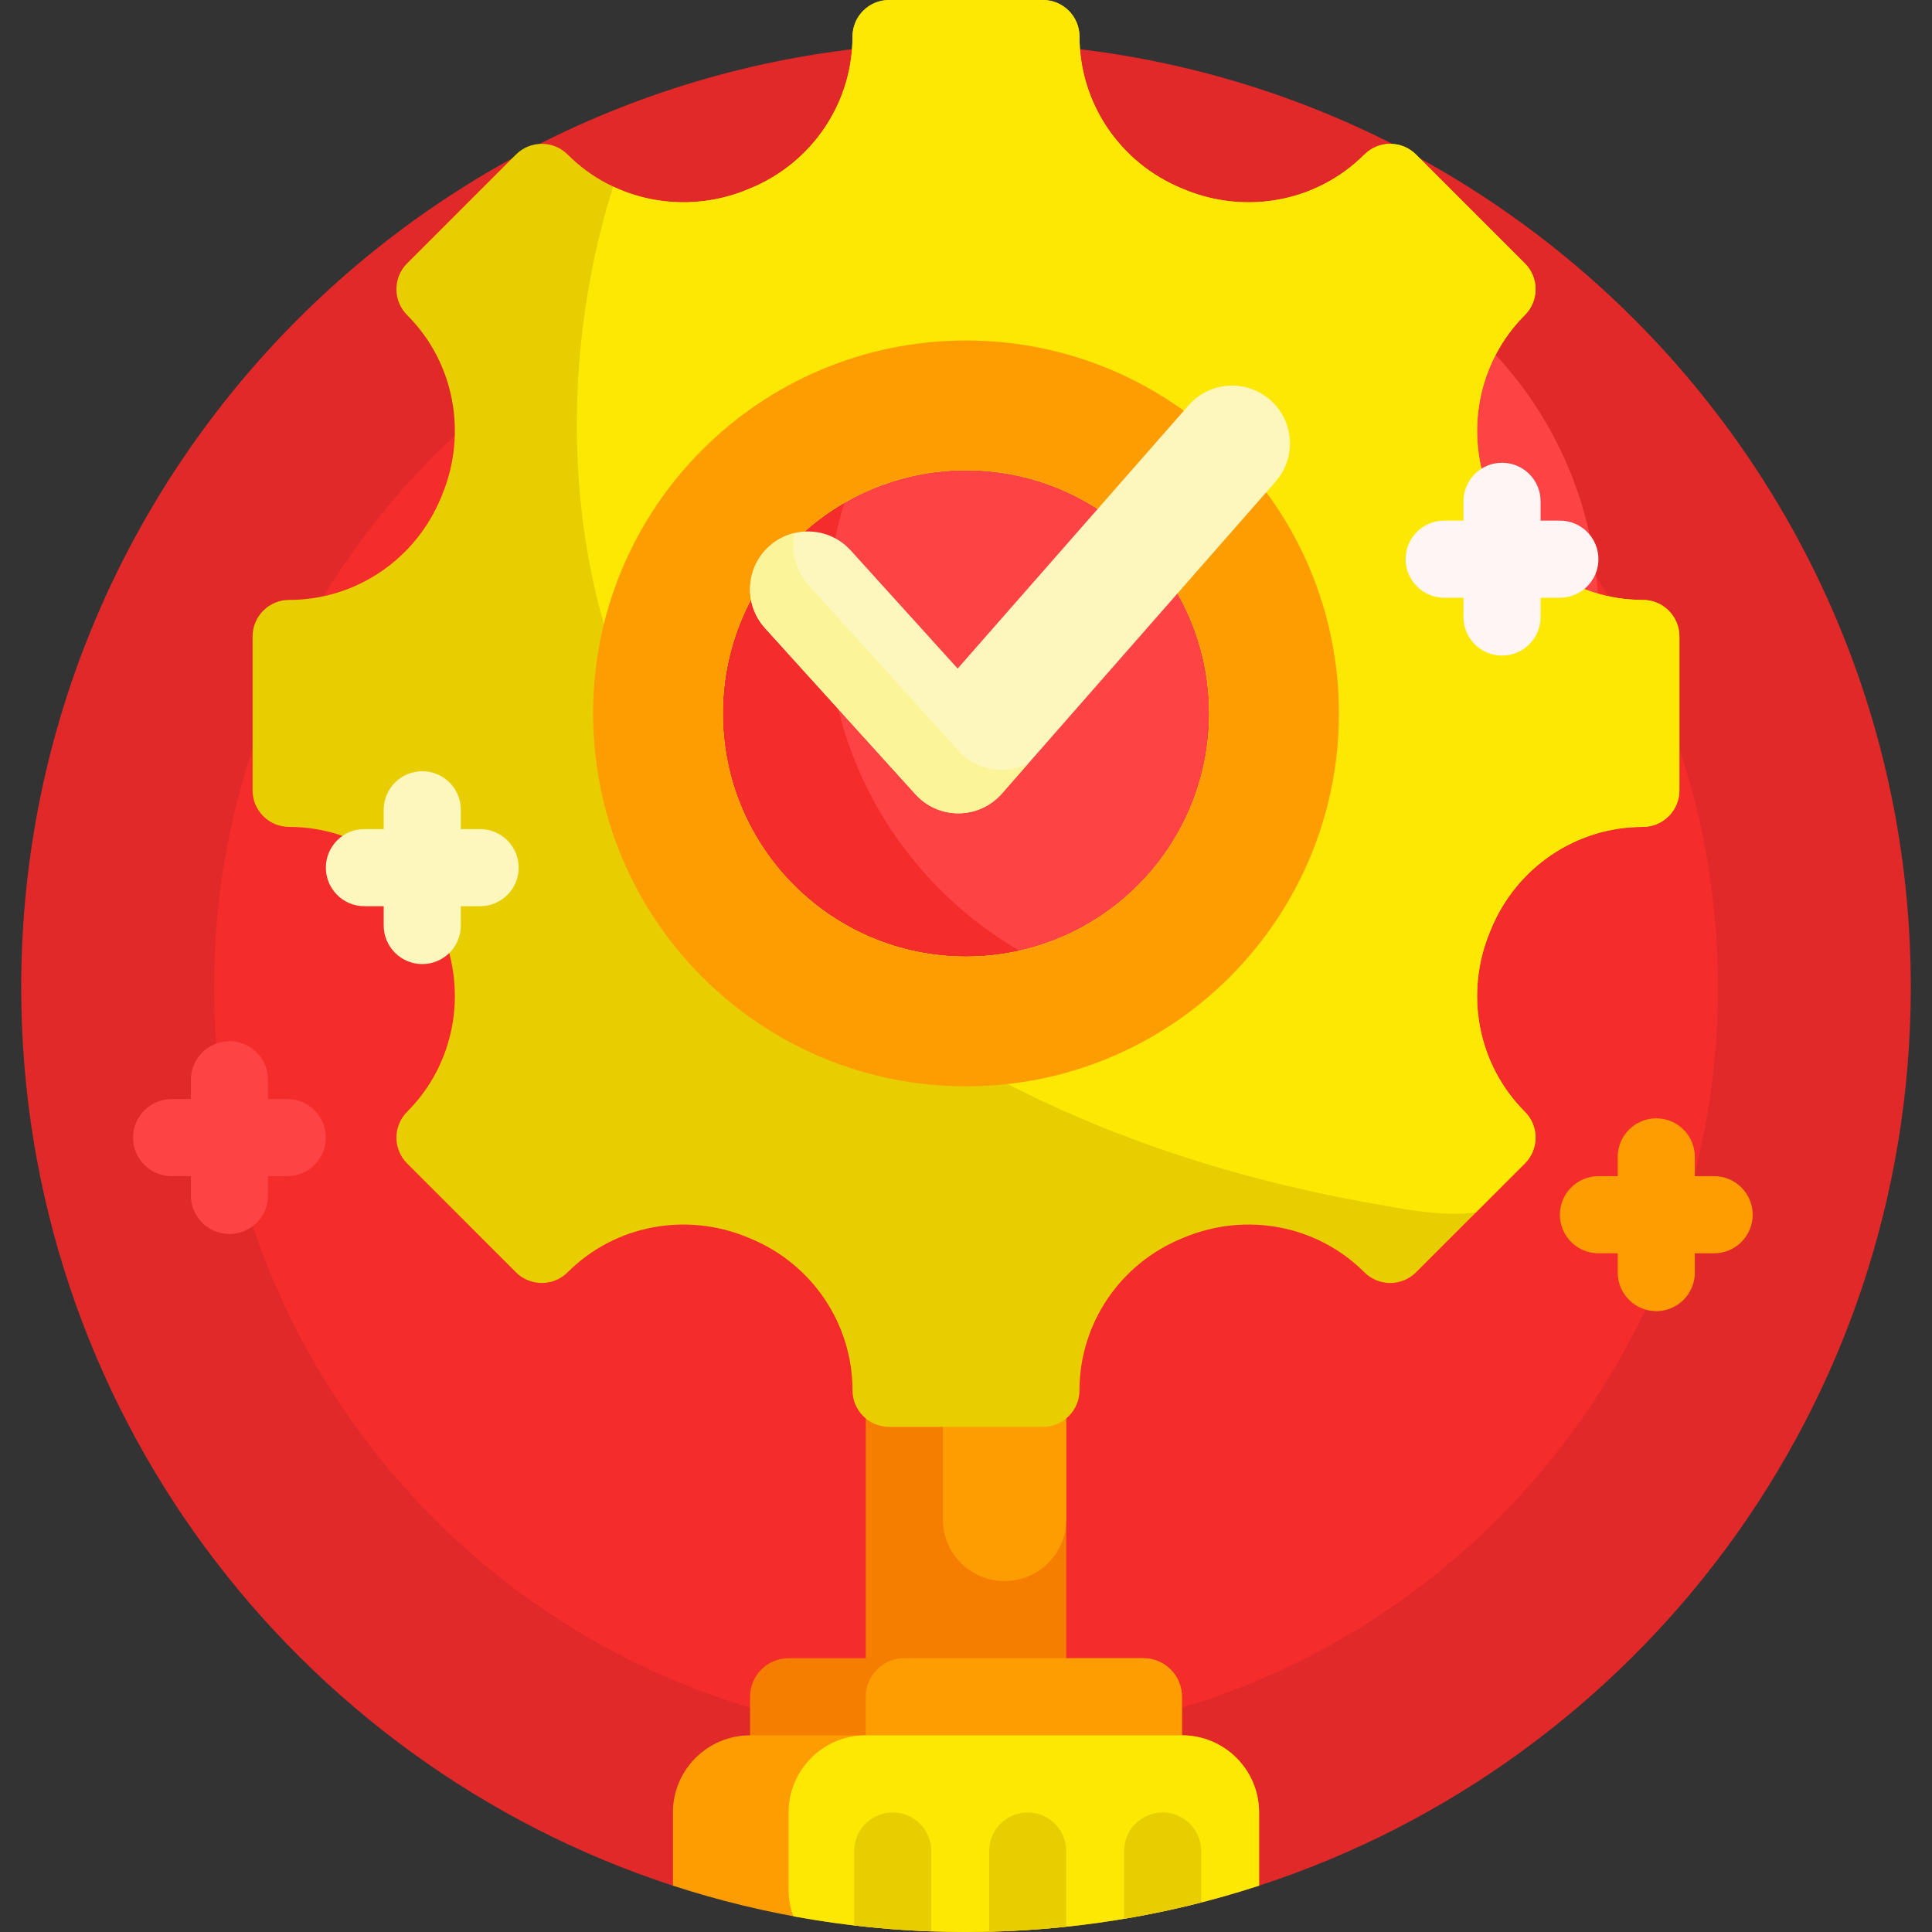 <svg id="Capa_1" enable-background="new 0 0 501 501" height="512" viewBox="0 0 501 501" width="512" xmlns="http://www.w3.org/2000/svg"><rect x="0" y="0" width="501" height="501" fill="#333333" stroke="none"/><path d="m5.5 256c0-135.31 109.69-245 245-245s245 109.69 245 245c0 108.78-70.894 201.002-169 232.984-.534.174-50.062-10.984-76-10.984s-75.465 11.158-75.998 10.984c-98.107-31.98-169.002-124.203-169.002-232.984z" fill="#e12929"/><path d="m445.5 256c0 107.696-87.304 195-195 195s-195-87.304-195-195 87.304-195 195-195 195 87.304 195 195z" fill="#f52c2c"/><path d="m414.5 160c0 55.228-44.772 100-100 100s-100-44.772-100-100 44.772-100 100-100 100 44.772 100 100z" fill="#fd4343"/><path d="m306.5 440v10c0 5.523-4.477 10-10 10h-92c-5.523 0-10-4.477-10-10v-10c0-5.523 4.477-10 10-10h20v-110h52v110h20c5.523 0 10 4.477 10 10z" fill="#f57e00"/><path d="m244.5 394v-58c0-8.836 7.163-16 16-16s16 7.164 16 16v58c0 8.836-7.163 16-16 16s-16-7.164-16-16zm62 56v-10c0-5.523-4.477-10-10-10h-62c-5.523 0-10 4.477-10 10v10h-30c-11.046 0-20 8.954-20 20v18.983c23.926 7.8 49.471 12.017 76 12.017s52.074-4.217 76-12.017v-18.983c0-11.045-8.954-20-20-20z" fill="#fd9d01"/><path d="m326.5 470v18.983c-23.926 7.8-49.471 12.017-76 12.017-15.291 0-30.255-1.401-44.771-4.082-.795-2.156-1.229-4.486-1.229-6.918v-20c0-11.046 8.954-20 20-20h82c11.046 0 20 8.954 20 20z" fill="#fde803"/><path d="m426.012 155.568c-17.3 0-32.783-10.527-39.366-26.526-.081-.196-.162-.393-.244-.589-6.676-16.027-3.259-34.473 9.017-46.75 3.704-3.704 3.704-9.709 0-13.413l-28.21-28.21c-3.704-3.704-9.709-3.704-13.413 0-12.277 12.277-30.723 15.694-46.75 9.017-.196-.082-.392-.163-.589-.244-15.999-6.583-26.526-22.066-26.526-39.366 0-5.24-4.248-9.488-9.488-9.488h-39.888c-5.24 0-9.488 4.248-9.488 9.488 0 17.3-10.527 32.783-26.526 39.366-.196.081-.393.162-.589.244-16.027 6.676-34.473 3.259-46.75-9.017-3.704-3.704-9.709-3.704-13.413 0l-28.21 28.21c-3.704 3.704-3.704 9.709 0 13.413 12.277 12.277 15.694 30.723 9.017 46.75-.082.196-.163.392-.244.589-6.583 15.999-22.066 26.526-39.366 26.526-5.24 0-9.488 4.248-9.488 9.488v39.888c0 5.24 4.248 9.488 9.488 9.488 17.3 0 32.783 10.527 39.366 26.526.081.196.162.393.244.589 6.676 16.027 3.259 34.473-9.017 46.75-3.704 3.704-3.704 9.709 0 13.413l28.21 28.21c3.704 3.704 9.709 3.704 13.413 0 12.277-12.277 30.723-15.694 46.75-9.017.196.082.393.163.589.244 15.999 6.583 26.526 22.066 26.526 39.366v.004c0 5.238 4.246 9.484 9.484 9.484h39.895c5.238 0 9.484-4.246 9.484-9.484v-.004c0-17.3 10.527-32.783 26.526-39.366.196-.081.393-.162.589-.244 16.027-6.676 34.474-3.259 46.75 9.017 3.704 3.704 9.709 3.704 13.413 0l28.21-28.21c3.704-3.704 3.704-9.709 0-13.413-12.277-12.277-15.694-30.723-9.017-46.75.082-.196.163-.392.244-.589 6.583-15.999 22.066-26.526 39.366-26.526 5.24 0 9.488-4.248 9.488-9.488v-39.888c.001-5.24-4.247-9.488-9.487-9.488zm-175.512 92.5c-34.832 0-63.068-28.237-63.068-63.068s28.237-63.068 63.068-63.068 63.068 28.237 63.068 63.068-28.236 63.068-63.068 63.068zm-9 231.932v20.837c-6.74-.244-13.41-.759-20-1.537v-19.3c0-5.523 4.477-10 10-10s10 4.477 10 10zm25-10c-5.523 0-10 4.477-10 10v20.928c6.738-.162 13.408-.596 20-1.292v-19.636c0-5.523-4.477-10-10-10zm35 0c-5.523 0-10 4.477-10 10v17.584c6.765-1.14 13.436-2.557 20-4.239v-13.345c0-5.523-4.477-10-10-10z" fill="#e8ce00"/><path d="m426.012 155.568c-17.3 0-32.783-10.527-39.366-26.526-.081-.196-.162-.393-.244-.589-6.676-16.027-3.259-34.473 9.017-46.75 3.704-3.704 3.704-9.709 0-13.413l-28.21-28.21c-3.704-3.704-9.709-3.704-13.413 0-12.277 12.277-30.723 15.694-46.75 9.017-.196-.082-.392-.163-.589-.244-15.999-6.583-26.526-22.066-26.526-39.366 0-5.24-4.248-9.488-9.488-9.488h-39.888c-5.24 0-9.488 4.248-9.488 9.488 0 17.3-10.527 32.783-26.526 39.366-.196.081-.393.162-.589.244-11.457 4.773-24.151 4.387-34.943-.706-6.12 19.5-9.42 40.248-9.42 61.767 0 113.783 92.929 181.498 204.909 201.674 9.25 1.667 19.346 3.747 28.214 2.582l12.705-12.705c3.704-3.704 3.704-9.709 0-13.413-12.277-12.277-15.694-30.723-9.017-46.75.082-.196.163-.392.244-.589 6.583-15.999 22.066-26.526 39.366-26.526 5.24 0 9.488-4.248 9.488-9.488v-39.888c.002-5.239-4.246-9.487-9.486-9.487zm-175.512 92.5c-34.832 0-63.068-28.237-63.068-63.068s28.237-63.068 63.068-63.068 63.068 28.237 63.068 63.068-28.236 63.068-63.068 63.068z" fill="#fde803"/><path d="m250.5 88.295c-53.408 0-96.705 43.296-96.705 96.705s43.296 96.705 96.705 96.705 96.705-43.296 96.705-96.705-43.297-96.705-96.705-96.705zm0 159.773c-34.832 0-63.068-28.237-63.068-63.068s28.237-63.068 63.068-63.068 63.068 28.237 63.068 63.068-28.236 63.068-63.068 63.068z" fill="#fd9d01"/><path d="m454.5 315c0 5.523-4.477 10-10 10h-5v5c0 5.523-4.477 10-10 10s-10-4.477-10-10v-5h-5c-5.523 0-10-4.477-10-10s4.477-10 10-10h5v-5c0-5.523 4.477-10 10-10s10 4.477 10 10v5h5c5.523 0 10 4.477 10 10z" fill="#fd9d01"/><path d="m84.5 295c0 5.523-4.477 10-10 10h-5v5c0 5.523-4.477 10-10 10s-10-4.477-10-10v-5h-5c-5.523 0-10-4.477-10-10s4.477-10 10-10h5v-5c0-5.523 4.477-10 10-10s10 4.477 10 10v5h5c5.523 0 10 4.477 10 10z" fill="#fd4343"/><path d="m414.5 145c0 5.523-4.477 10-10 10h-5v5c0 5.523-4.477 10-10 10s-10-4.477-10-10v-5h-5c-5.523 0-10-4.477-10-10s4.477-10 10-10h5v-5c0-5.523 4.477-10 10-10s10 4.477 10 10v5h5c5.523 0 10 4.477 10 10z" fill="#fff5f5"/><path d="m134.5 225c0 5.523-4.477 10-10 10h-5v5c0 5.523-4.477 10-10 10s-10-4.477-10-10v-5h-5c-5.523 0-10-4.477-10-10s4.477-10 10-10h5v-5c0-5.523 4.477-10 10-10s10 4.477 10 10v5h5c5.523 0 10 4.477 10 10zm196.276-100.107-70.987 80.909c-2.821 3.216-6.881 5.074-11.158 5.107-.039 0-.078 0-.117 0-4.235 0-8.274-1.791-11.12-4.933l-39.013-43.091c-5.56-6.141-5.089-15.627 1.053-21.187 6.144-5.56 15.629-5.088 21.188 1.052l27.717 30.615 59.888-68.258c5.464-6.228 14.942-6.845 21.168-1.383 6.225 5.464 6.845 14.942 1.381 21.169z" fill="#fdf7bd"/><path d="m266.627 198.007-6.839 7.794c-2.821 3.216-6.881 5.074-11.158 5.107-.039 0-.078 0-.117 0-4.235 0-8.274-1.791-11.12-4.933l-39.013-43.091c-5.56-6.141-5.089-15.627 1.053-21.187 1.964-1.778 4.271-2.939 6.681-3.495-1.067 4.621.07 9.672 3.494 13.455l39.013 43.091c2.846 3.142 6.885 4.933 11.12 4.933h.117c2.382-.018 4.697-.603 6.769-1.674z" fill="#fcf498"/></svg>